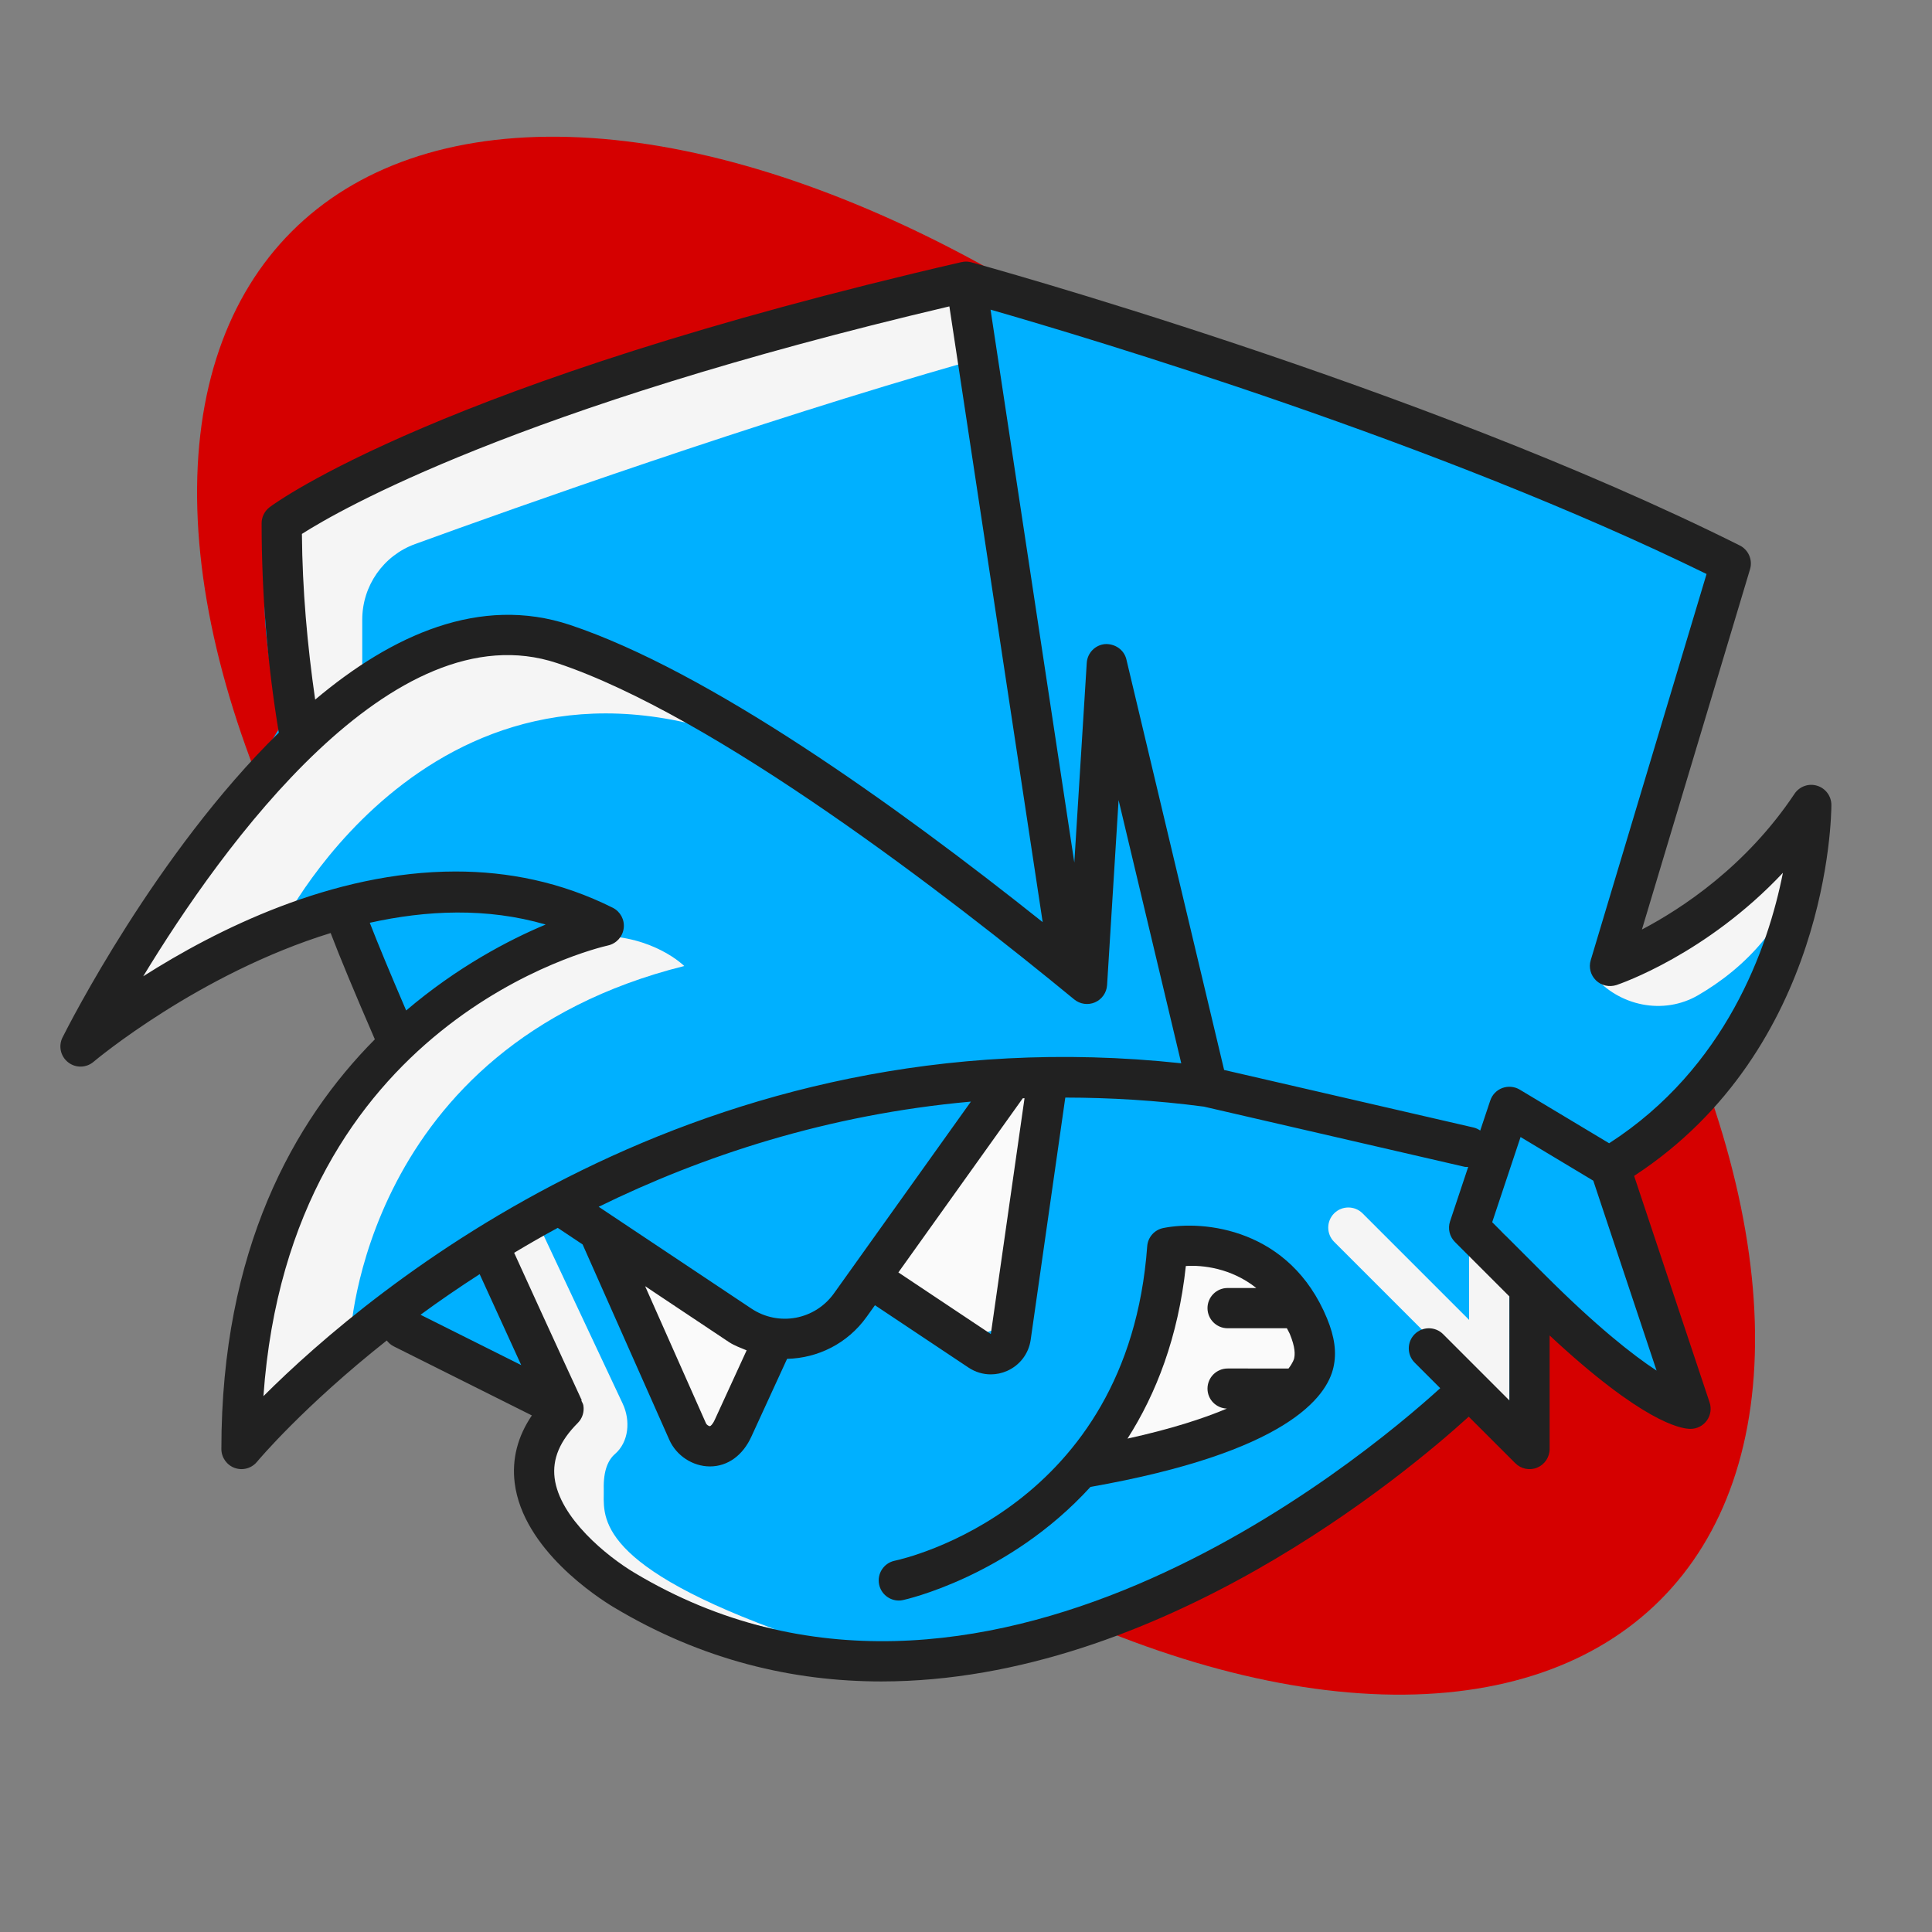 <svg xmlns="http://www.w3.org/2000/svg"  viewBox="0 0 48 48" width="1600px" height="1600px"><rect x="0" y="0" width="48" height="48" fill="#808080" stroke="none"/><ellipse cx="24.25" cy="22.75" fill="#d50000" rx="13.081" ry="24.042" transform="rotate(-45.001 24.25 22.75)"/><path fill="#00b0ff" d="M45,20c-1.335,2.002-3.667,3.482-5,4l3-10c0,0-11-6-19-7c0,0-11,2-17,6c0,0-0.967,0.883,0,5l-5,8 l0.713-0.428C4.612,24.433,6.836,23.382,9,23c0.28,0.78,0.643,2.107,1,3c-3.816,4.101-4,10-4,10c1.32-1.32,1.669-2.046,3-3l5,2 c0,0-5,6,10,6c5.099,0,10.573-4.211,12.417-6.251L38,36v-4c2,3,4,3,4,3l-2-6C45,25,45,20,45,20z"/><path fill="#f5f5f5" d="M37.5,35.207l-4.354-4.354c-0.195-0.195-0.195-0.512,0-0.707s0.512-0.195,0.707,0l2.646,2.646V31 c0-0.276,0.224-0.5,0.5-0.5s0.5,0.224,0.5,0.5V35.207z"/><path fill="#f5f5f5" d="M39.585,24.234L39.585,24.234c0.64,0.765,1.745,0.993,2.606,0.491 c1.098-0.641,2.402-1.811,2.708-3.834C44.899,20.891,42.266,23.872,39.585,24.234z"/><path fill="#f5f5f5" d="M8.703,33.224C8.703,33.224,9,26,17,24c0,0-3-3-8,3c-1.575,1.89-2.14,3.726-2.55,6.152L6.027,35.66 L8.703,33.224z"/><path fill="#fafafa" d="M15.346,31.144c0,0,1.692,5.206,2.654,4.856s0.856-2.606,0.856-2.606L15.346,31.144z"/><polygon fill="#fafafa" points="21.824,31.734 25.479,26.596 25.91,27 25,32.932 24.234,33.197"/><path fill="#fafafa" d="M27.484,36.186C27.484,36.186,29,32,29,31h2c0.399,0.239,3,2,1,4L27.484,36.186z"/><path fill="#f5f5f5" d="M10.312,13.517C12.866,12.588,18.718,10.509,24,9V7l-10,3l-7,3v5l2-1v-1.605 C9,14.555,9.523,13.804,10.312,13.517z"/><path fill="#f5f5f5" d="M7,23c0,0,4-8,12.25-4.297c0,0-7.827-7.495-14.538,2.901l-2.528,4.044L7,23z"/><path fill="#f5f5f5" d="M13.399,30.465l2.072,4.409c0.197,0.418,0.155,0.951-0.195,1.253C15.112,36.27,14.988,36.531,15,37 c0.016,0.606-0.342,1.781,4.25,3.479c0,0-8.269-1.612-5.085-5.753L12.298,31L13.399,30.465z"/><path fill="#212121" d="M28.902,30.51c-0.22,0.044-0.384,0.229-0.4,0.454c-0.476,6.514-6.038,7.763-6.274,7.812 c-0.27,0.057-0.443,0.321-0.386,0.592c0.049,0.235,0.257,0.397,0.488,0.397c0.034,0,0.068-0.003,0.102-0.011 c0.041-0.008,2.622-0.576,4.66-2.812c4.871-0.859,5.875-2.231,6.038-2.975c0.081-0.364,0.03-0.748-0.16-1.21 C32.048,30.521,29.909,30.308,28.902,30.51z M32.152,33.752c-0.003,0.014-0.03,0.106-0.139,0.248H30.5c-0.276,0-0.5,0.224-0.5,0.5 c0,0.27,0.214,0.486,0.482,0.496c-0.592,0.249-1.386,0.507-2.47,0.746c0.712-1.114,1.26-2.52,1.45-4.288 c0.415-0.028,1.128,0.051,1.75,0.546H30.5c-0.276,0-0.5,0.224-0.5,0.5s0.224,0.5,0.5,0.5h1.472c0.023,0.049,0.05,0.087,0.072,0.139 C32.186,33.484,32.174,33.654,32.152,33.752z"/><path fill="#212121" d="M40.599,29.215C45.443,26.05,45.5,20.251,45.5,20c0-0.221-0.144-0.415-0.355-0.479 c-0.21-0.065-0.439,0.018-0.561,0.201c-1.198,1.796-2.79,2.846-3.791,3.372l2.686-8.951c0.07-0.232-0.038-0.482-0.255-0.591 c-7.952-3.977-18.981-7.005-19.092-7.035c0,0,0,0,0,0c-0.065-0.017-0.134-0.023-0.206-0.012c-0.007,0.001-0.013,0.006-0.02,0.007 c-0.006,0.001-0.012-0.002-0.018,0C10.934,9.502,6.867,12.475,6.7,12.6c-0.126,0.095-0.2,0.243-0.2,0.4 c0,1.751,0.144,3.503,0.427,5.203c-3.058,3.002-5.224,7.274-5.374,7.573c-0.106,0.213-0.048,0.471,0.14,0.617 c0.187,0.147,0.452,0.141,0.633-0.014c0.042-0.036,2.612-2.189,5.889-3.198c0.226,0.594,0.593,1.476,1.098,2.641 C7.294,27.857,5.5,31.051,5.5,36c0,0.211,0.133,0.399,0.332,0.471C5.887,36.49,5.944,36.5,6,36.5c0.147,0,0.29-0.065,0.387-0.184 c0.031-0.038,1.154-1.376,3.222-3.012c0.044,0.057,0.099,0.108,0.168,0.143l3.437,1.719c-0.355,0.524-0.499,1.085-0.427,1.674 c0.204,1.659,2.082,2.864,2.457,3.089c2.21,1.326,4.468,1.846,6.654,1.846c6.896-0.001,13.058-5.182,14.592-6.578l1.158,1.157 c0.144,0.143,0.358,0.186,0.545,0.108C38.378,36.385,38.5,36.202,38.5,36v-2.821c2.296,2.139,3.246,2.321,3.5,2.321 c0.161,0,0.312-0.077,0.406-0.208c0.094-0.13,0.12-0.298,0.068-0.45L40.599,29.215z M39.521,23.856 c-0.054,0.179-0.003,0.372,0.131,0.502s0.328,0.172,0.506,0.116c0.107-0.036,2.234-0.765,4.138-2.789 c-0.369,1.867-1.418,4.849-4.317,6.719l-2.222-1.333c-0.129-0.077-0.289-0.092-0.431-0.04c-0.143,0.053-0.253,0.167-0.301,0.311 l-0.249,0.746c-0.049-0.033-0.104-0.061-0.165-0.075l-6.198-1.43l-2.428-10.199c-0.057-0.241-0.282-0.394-0.529-0.382 c-0.247,0.021-0.44,0.22-0.456,0.467l-0.309,4.962L24.61,7.693c2.524,0.726,11.141,3.309,17.789,6.568L39.521,23.856z M23.587,7.612l2.318,15.298c-3.694-2.944-8.319-6.241-11.747-7.385c-2.229-0.74-4.416,0.247-6.328,1.857 c-0.195-1.354-0.318-2.732-0.329-4.117C8.444,12.663,12.831,10.143,23.587,7.612z M9.187,22.926 c1.409-0.312,2.906-0.382,4.37,0.044c-0.918,0.383-2.197,1.055-3.466,2.135C9.69,24.172,9.386,23.44,9.187,22.926z M6.545,34.687 c0.656-9.307,8.228-11.123,8.564-11.198c0.206-0.047,0.361-0.218,0.387-0.428s-0.083-0.413-0.272-0.508 c-1.289-0.645-2.612-0.901-3.904-0.901c-3.072,0-5.959,1.455-7.762,2.604c1.957-3.224,6.2-9.141,10.284-7.781 c3.935,1.312,9.737,5.798,12.846,8.355c0.146,0.12,0.346,0.147,0.517,0.073c0.172-0.075,0.288-0.24,0.3-0.428l0.286-4.597 l1.557,6.539C17.37,25.134,9.197,32.039,6.545,34.687z M14.874,29.982c2.57-1.26,5.675-2.292,9.248-2.613l-3.403,4.765 c-0.474,0.661-1.377,0.827-2.053,0.376L14.874,29.982z M18.55,33.549l-0.789,1.719c-0.056,0.126-0.11,0.165-0.124,0.165 c-0.03,0-0.081-0.037-0.095-0.067l-1.514-3.411l2.082,1.388C18.251,33.435,18.402,33.487,18.55,33.549z M25.407,27.291 c0.001-0.001,0.001-0.003,0.002-0.004c0.015-0.001,0.03-0.001,0.045-0.002l-0.837,5.859l-2.297-1.531L25.407,27.291z M10.448,32.665c0.453-0.333,0.945-0.671,1.469-1.009c0.397,0.872,0.754,1.653,1.033,2.26L10.448,32.665z M37.5,34.793 l-0.146-0.146l-0.5-0.5l-1-1c-0.195-0.195-0.512-0.195-0.707,0s-0.195,0.512,0,0.707l0.635,0.635 c-1.95,1.772-11.463,9.718-20.024,4.583c-0.677-0.406-1.856-1.359-1.979-2.354c-0.058-0.473,0.13-0.919,0.575-1.364 c0.114-0.113,0.166-0.275,0.14-0.434c-0.007-0.046-0.033-0.083-0.052-0.124l0.012-0.006c0-0.001-0.741-1.6-1.68-3.665 c0.349-0.209,0.708-0.416,1.083-0.619l0.618,0.412l2.154,4.854c0.176,0.395,0.581,0.66,1.008,0.661c0,0,0.001,0,0.001,0 c0.444,0,0.822-0.276,1.035-0.752l0.882-1.921c0.76-0.017,1.5-0.376,1.977-1.044l0.206-0.288l2.324,1.549 c0.168,0.112,0.36,0.169,0.554,0.169c0.138,0,0.277-0.029,0.409-0.088c0.315-0.141,0.533-0.429,0.582-0.771l0.86-6.018 c1.111,0.002,2.256,0.068,3.444,0.225l6.477,1.495c0.03,0.007,0.059,0.001,0.089,0.003l-0.451,1.352 c-0.06,0.18-0.013,0.378,0.121,0.512l1.354,1.354V34.793z M38.354,31.646l-1.281-1.281l0.705-2.116l1.807,1.085l1.572,4.718 C40.57,33.667,39.663,32.956,38.354,31.646z"/></svg>